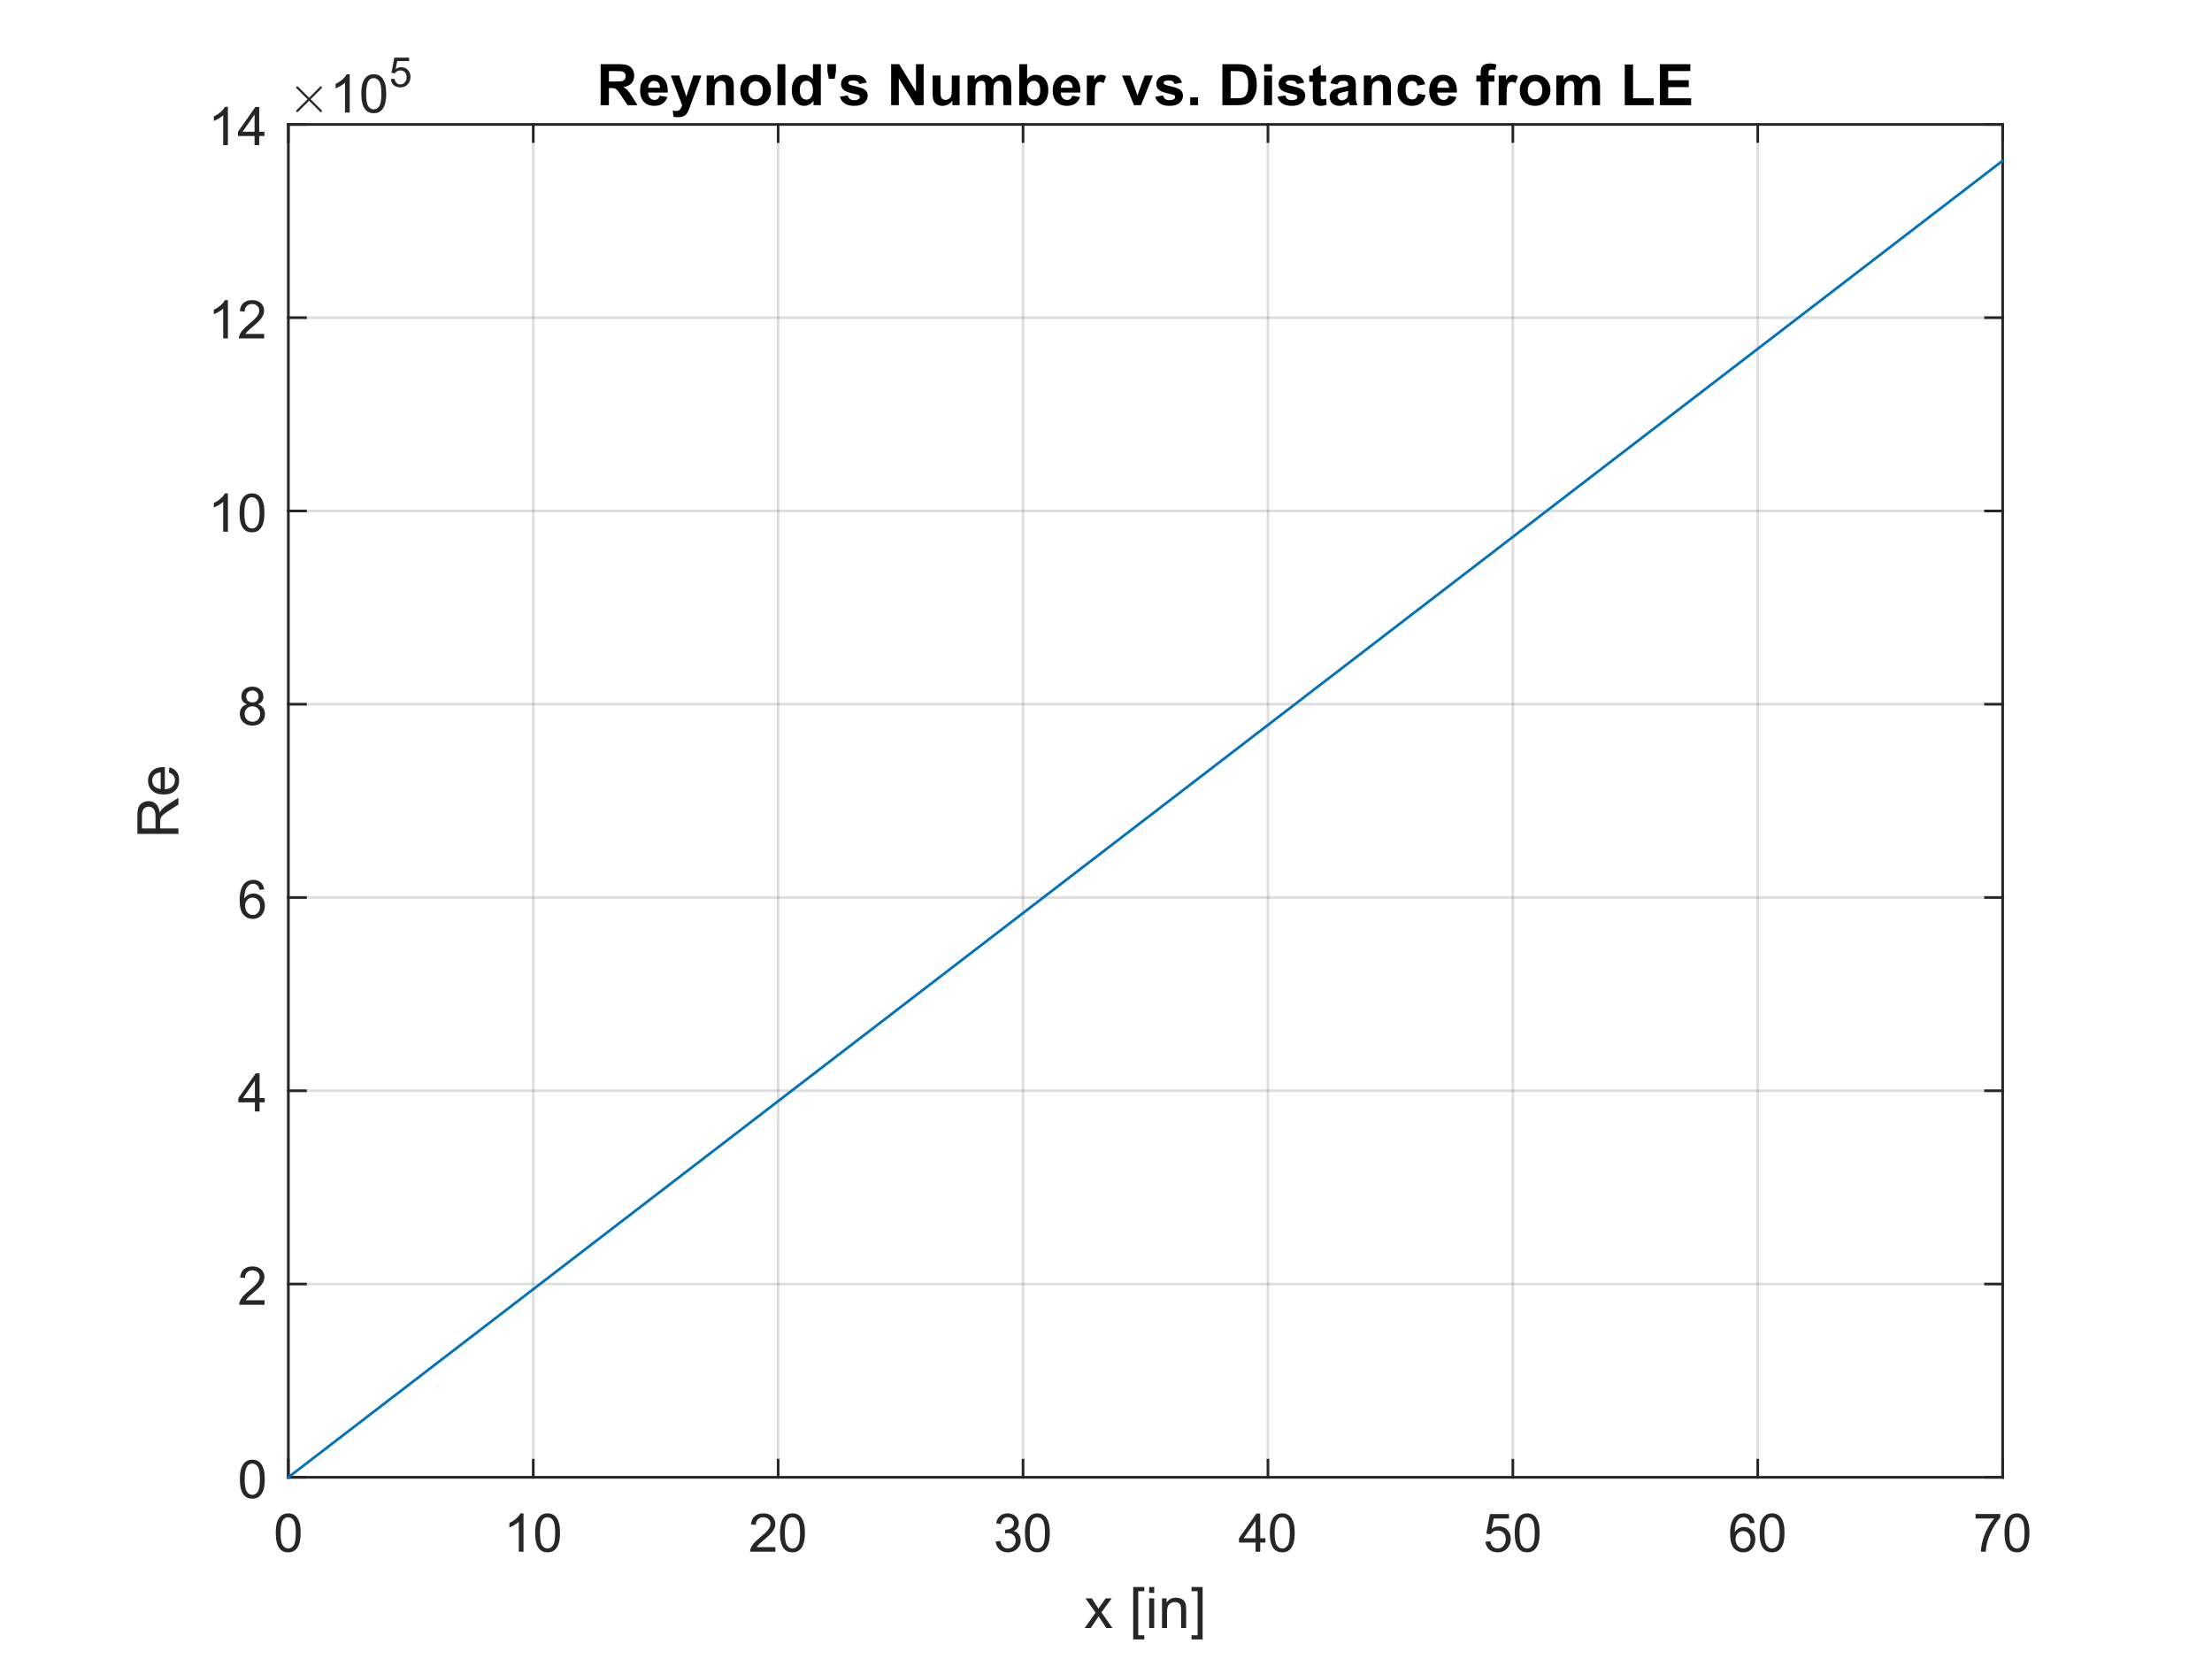 <?xml version="1.0"?>
<!DOCTYPE svg PUBLIC '-//W3C//DTD SVG 1.0//EN'
          'http://www.w3.org/TR/2001/REC-SVG-20010904/DTD/svg10.dtd'>
<svg xmlns:xlink="http://www.w3.org/1999/xlink" style="fill-opacity:1; color-rendering:auto; color-interpolation:auto; text-rendering:auto; stroke:black; stroke-linecap:square; stroke-miterlimit:10; shape-rendering:auto; stroke-opacity:1; fill:black; stroke-dasharray:none; font-weight:normal; stroke-width:1; font-family:'Dialog'; font-style:normal; stroke-linejoin:miter; font-size:12px; stroke-dashoffset:0; image-rendering:auto;" width="1120" height="840" xmlns="http://www.w3.org/2000/svg"
><rect width="100%" height="100%" fill="#808080" stroke="none"/><!--Generated by the Batik Graphics2D SVG Generator--><defs id="genericDefs"
  /><g
  ><defs id="defs1"
    ><clipPath clipPathUnits="userSpaceOnUse" id="clipPath1"
      ><path d="M0 0 L1120 0 L1120 840 L0 840 L0 0 Z"
      /></clipPath
    ></defs
    ><g style="fill:white; stroke:white;"
    ><rect x="0" y="0" width="1120" style="clip-path:url(#clipPath1); stroke:none;" height="840"
    /></g
    ><g style="fill:white; text-rendering:optimizeSpeed; color-rendering:optimizeSpeed; image-rendering:optimizeSpeed; shape-rendering:crispEdges; stroke:white; color-interpolation:sRGB;"
    ><rect x="0" width="1120" height="840" y="0" style="stroke:none;"
      /><path style="stroke:none;" d="M146 748 L1014 748 L1014 63 L146 63 Z"
    /></g
    ><g style="stroke-linecap:butt; fill-opacity:0.149; fill:rgb(38,38,38); text-rendering:geometricPrecision; image-rendering:optimizeQuality; color-rendering:optimizeQuality; stroke-linejoin:round; stroke:rgb(38,38,38); color-interpolation:linearRGB; stroke-width:1.333; stroke-opacity:0.149;"
    ><line y2="63" style="fill:none;" x1="146" x2="146" y1="748"
      /><line y2="63" style="fill:none;" x1="270" x2="270" y1="748"
      /><line y2="63" style="fill:none;" x1="394" x2="394" y1="748"
      /><line y2="63" style="fill:none;" x1="518" x2="518" y1="748"
      /><line y2="63" style="fill:none;" x1="642" x2="642" y1="748"
      /><line y2="63" style="fill:none;" x1="766" x2="766" y1="748"
      /><line y2="63" style="fill:none;" x1="890" x2="890" y1="748"
      /><line y2="63" style="fill:none;" x1="1014" x2="1014" y1="748"
      /><line y2="748" style="fill:none;" x1="1014" x2="146" y1="748"
      /><line y2="650.143" style="fill:none;" x1="1014" x2="146" y1="650.143"
      /><line y2="552.286" style="fill:none;" x1="1014" x2="146" y1="552.286"
      /><line y2="454.429" style="fill:none;" x1="1014" x2="146" y1="454.429"
      /><line y2="356.571" style="fill:none;" x1="1014" x2="146" y1="356.571"
      /><line y2="258.714" style="fill:none;" x1="1014" x2="146" y1="258.714"
      /><line y2="160.857" style="fill:none;" x1="1014" x2="146" y1="160.857"
      /><line y2="63" style="fill:none;" x1="1014" x2="146" y1="63"
      /><line x1="146" x2="1014" y1="748" style="stroke-linecap:square; fill-opacity:1; fill:none; stroke-opacity:1;" y2="748"
      /><line x1="146" x2="1014" y1="63" style="stroke-linecap:square; fill-opacity:1; fill:none; stroke-opacity:1;" y2="63"
      /><line x1="146" x2="146" y1="748" style="stroke-linecap:square; fill-opacity:1; fill:none; stroke-opacity:1;" y2="739.32"
      /><line x1="270" x2="270" y1="748" style="stroke-linecap:square; fill-opacity:1; fill:none; stroke-opacity:1;" y2="739.32"
      /><line x1="394" x2="394" y1="748" style="stroke-linecap:square; fill-opacity:1; fill:none; stroke-opacity:1;" y2="739.32"
      /><line x1="518" x2="518" y1="748" style="stroke-linecap:square; fill-opacity:1; fill:none; stroke-opacity:1;" y2="739.32"
      /><line x1="642" x2="642" y1="748" style="stroke-linecap:square; fill-opacity:1; fill:none; stroke-opacity:1;" y2="739.32"
      /><line x1="766" x2="766" y1="748" style="stroke-linecap:square; fill-opacity:1; fill:none; stroke-opacity:1;" y2="739.32"
      /><line x1="890" x2="890" y1="748" style="stroke-linecap:square; fill-opacity:1; fill:none; stroke-opacity:1;" y2="739.32"
      /><line x1="1014" x2="1014" y1="748" style="stroke-linecap:square; fill-opacity:1; fill:none; stroke-opacity:1;" y2="739.32"
      /><line x1="146" x2="146" y1="63" style="stroke-linecap:square; fill-opacity:1; fill:none; stroke-opacity:1;" y2="71.68"
      /><line x1="270" x2="270" y1="63" style="stroke-linecap:square; fill-opacity:1; fill:none; stroke-opacity:1;" y2="71.68"
      /><line x1="394" x2="394" y1="63" style="stroke-linecap:square; fill-opacity:1; fill:none; stroke-opacity:1;" y2="71.68"
      /><line x1="518" x2="518" y1="63" style="stroke-linecap:square; fill-opacity:1; fill:none; stroke-opacity:1;" y2="71.68"
      /><line x1="642" x2="642" y1="63" style="stroke-linecap:square; fill-opacity:1; fill:none; stroke-opacity:1;" y2="71.68"
      /><line x1="766" x2="766" y1="63" style="stroke-linecap:square; fill-opacity:1; fill:none; stroke-opacity:1;" y2="71.68"
      /><line x1="890" x2="890" y1="63" style="stroke-linecap:square; fill-opacity:1; fill:none; stroke-opacity:1;" y2="71.68"
      /><line x1="1014" x2="1014" y1="63" style="stroke-linecap:square; fill-opacity:1; fill:none; stroke-opacity:1;" y2="71.68"
    /></g
    ><g transform="translate(146,758.667)" style="font-size:26.667px; fill:rgb(38,38,38); text-rendering:geometricPrecision; color-rendering:optimizeQuality; image-rendering:optimizeQuality; stroke:rgb(38,38,38); color-interpolation:linearRGB;"
    ><path style="stroke:none;" d="M-6.375 17.469 Q-6.375 14.047 -5.672 11.953 Q-4.969 9.859 -3.578 8.727 Q-2.188 7.594 -0.078 7.594 Q1.484 7.594 2.656 8.219 Q3.828 8.844 4.594 10.023 Q5.359 11.203 5.789 12.898 Q6.219 14.594 6.219 17.469 Q6.219 20.875 5.523 22.961 Q4.828 25.047 3.438 26.188 Q2.047 27.328 -0.078 27.328 Q-2.875 27.328 -4.469 25.328 Q-6.375 22.906 -6.375 17.469 ZM-3.938 17.469 Q-3.938 22.234 -2.828 23.805 Q-1.719 25.375 -0.078 25.375 Q1.562 25.375 2.672 23.797 Q3.781 22.219 3.781 17.469 Q3.781 12.703 2.672 11.133 Q1.562 9.562 -0.109 9.562 Q-1.734 9.562 -2.719 10.938 Q-3.938 12.703 -3.938 17.469 Z"
    /></g
    ><g transform="translate(270,758.667)" style="font-size:26.667px; fill:rgb(38,38,38); text-rendering:geometricPrecision; color-rendering:optimizeQuality; image-rendering:optimizeQuality; stroke:rgb(38,38,38); color-interpolation:linearRGB;"
    ><path style="stroke:none;" d="M-4.938 27 L-7.312 27 L-7.312 11.875 Q-8.172 12.703 -9.562 13.516 Q-10.953 14.328 -12.062 14.734 L-12.062 12.438 Q-10.062 11.516 -8.578 10.18 Q-7.094 8.844 -6.469 7.594 L-4.938 7.594 L-4.938 27 ZM0.95 17.469 Q0.95 14.047 1.653 11.953 Q2.356 9.859 3.747 8.727 Q5.137 7.594 7.247 7.594 Q8.809 7.594 9.981 8.219 Q11.153 8.844 11.919 10.023 Q12.684 11.203 13.114 12.898 Q13.544 14.594 13.544 17.469 Q13.544 20.875 12.848 22.961 Q12.153 25.047 10.762 26.188 Q9.372 27.328 7.247 27.328 Q4.45 27.328 2.856 25.328 Q0.95 22.906 0.95 17.469 ZM3.387 17.469 Q3.387 22.234 4.497 23.805 Q5.606 25.375 7.247 25.375 Q8.887 25.375 9.997 23.797 Q11.106 22.219 11.106 17.469 Q11.106 12.703 9.997 11.133 Q8.887 9.562 7.216 9.562 Q5.591 9.562 4.606 10.938 Q3.387 12.703 3.387 17.469 Z"
    /></g
    ><g transform="translate(394,758.667)" style="font-size:26.667px; fill:rgb(38,38,38); text-rendering:geometricPrecision; color-rendering:optimizeQuality; image-rendering:optimizeQuality; stroke:rgb(38,38,38); color-interpolation:linearRGB;"
    ><path style="stroke:none;" d="M-1.406 24.719 L-1.406 27 L-14.188 27 Q-14.203 26.141 -13.906 25.359 Q-13.422 24.047 -12.344 22.781 Q-11.266 21.516 -9.234 19.859 Q-6.094 17.266 -4.984 15.758 Q-3.875 14.25 -3.875 12.906 Q-3.875 11.5 -4.883 10.531 Q-5.891 9.562 -7.516 9.562 Q-9.219 9.562 -10.25 10.586 Q-11.281 11.609 -11.297 13.438 L-13.734 13.188 Q-13.484 10.453 -11.852 9.023 Q-10.219 7.594 -7.453 7.594 Q-4.672 7.594 -3.055 9.133 Q-1.438 10.672 -1.438 12.953 Q-1.438 14.125 -1.914 15.242 Q-2.391 16.359 -3.484 17.602 Q-4.578 18.844 -7.141 21 Q-9.281 22.797 -9.883 23.438 Q-10.484 24.078 -10.891 24.719 L-1.406 24.719 ZM0.95 17.469 Q0.95 14.047 1.653 11.953 Q2.356 9.859 3.747 8.727 Q5.137 7.594 7.247 7.594 Q8.809 7.594 9.981 8.219 Q11.153 8.844 11.919 10.023 Q12.684 11.203 13.114 12.898 Q13.544 14.594 13.544 17.469 Q13.544 20.875 12.848 22.961 Q12.153 25.047 10.762 26.188 Q9.372 27.328 7.247 27.328 Q4.45 27.328 2.856 25.328 Q0.95 22.906 0.95 17.469 ZM3.387 17.469 Q3.387 22.234 4.497 23.805 Q5.606 25.375 7.247 25.375 Q8.887 25.375 9.997 23.797 Q11.106 22.219 11.106 17.469 Q11.106 12.703 9.997 11.133 Q8.887 9.562 7.216 9.562 Q5.591 9.562 4.606 10.938 Q3.387 12.703 3.387 17.469 Z"
    /></g
    ><g transform="translate(518,758.667)" style="font-size:26.667px; fill:rgb(38,38,38); text-rendering:geometricPrecision; color-rendering:optimizeQuality; image-rendering:optimizeQuality; stroke:rgb(38,38,38); color-interpolation:linearRGB;"
    ><path style="stroke:none;" d="M-13.859 21.891 L-11.5 21.578 Q-11.078 23.594 -10.102 24.484 Q-9.125 25.375 -7.703 25.375 Q-6.031 25.375 -4.883 24.219 Q-3.734 23.062 -3.734 21.344 Q-3.734 19.703 -4.797 18.648 Q-5.859 17.594 -7.516 17.594 Q-8.188 17.594 -9.188 17.844 L-8.922 15.766 Q-8.688 15.797 -8.547 15.797 Q-7.031 15.797 -5.812 15.008 Q-4.594 14.219 -4.594 12.562 Q-4.594 11.266 -5.477 10.406 Q-6.359 9.547 -7.766 9.547 Q-9.141 9.547 -10.062 10.414 Q-10.984 11.281 -11.25 13.031 L-13.625 12.609 Q-13.188 10.219 -11.648 8.906 Q-10.109 7.594 -7.812 7.594 Q-6.234 7.594 -4.898 8.273 Q-3.562 8.953 -2.859 10.125 Q-2.156 11.297 -2.156 12.609 Q-2.156 13.875 -2.828 14.898 Q-3.5 15.922 -4.828 16.531 Q-3.109 16.922 -2.156 18.172 Q-1.203 19.422 -1.203 21.297 Q-1.203 23.828 -3.055 25.586 Q-4.906 27.344 -7.719 27.344 Q-10.266 27.344 -11.945 25.828 Q-13.625 24.312 -13.859 21.891 ZM0.95 17.469 Q0.95 14.047 1.653 11.953 Q2.356 9.859 3.747 8.727 Q5.137 7.594 7.247 7.594 Q8.809 7.594 9.981 8.219 Q11.153 8.844 11.919 10.023 Q12.684 11.203 13.114 12.898 Q13.544 14.594 13.544 17.469 Q13.544 20.875 12.848 22.961 Q12.153 25.047 10.762 26.188 Q9.372 27.328 7.247 27.328 Q4.45 27.328 2.856 25.328 Q0.95 22.906 0.95 17.469 ZM3.387 17.469 Q3.387 22.234 4.497 23.805 Q5.606 25.375 7.247 25.375 Q8.887 25.375 9.997 23.797 Q11.106 22.219 11.106 17.469 Q11.106 12.703 9.997 11.133 Q8.887 9.562 7.216 9.562 Q5.591 9.562 4.606 10.938 Q3.387 12.703 3.387 17.469 Z"
    /></g
    ><g transform="translate(642,758.667)" style="font-size:26.667px; fill:rgb(38,38,38); text-rendering:geometricPrecision; color-rendering:optimizeQuality; image-rendering:optimizeQuality; stroke:rgb(38,38,38); color-interpolation:linearRGB;"
    ><path style="stroke:none;" d="M-6.266 27 L-6.266 22.375 L-14.656 22.375 L-14.656 20.203 L-5.844 7.672 L-3.906 7.672 L-3.906 20.203 L-1.281 20.203 L-1.281 22.375 L-3.906 22.375 L-3.906 27 L-6.266 27 ZM-6.266 20.203 L-6.266 11.484 L-12.328 20.203 L-6.266 20.203 ZM0.95 17.469 Q0.95 14.047 1.653 11.953 Q2.356 9.859 3.747 8.727 Q5.137 7.594 7.247 7.594 Q8.809 7.594 9.981 8.219 Q11.153 8.844 11.919 10.023 Q12.684 11.203 13.114 12.898 Q13.544 14.594 13.544 17.469 Q13.544 20.875 12.848 22.961 Q12.153 25.047 10.762 26.188 Q9.372 27.328 7.247 27.328 Q4.45 27.328 2.856 25.328 Q0.95 22.906 0.95 17.469 ZM3.387 17.469 Q3.387 22.234 4.497 23.805 Q5.606 25.375 7.247 25.375 Q8.887 25.375 9.997 23.797 Q11.106 22.219 11.106 17.469 Q11.106 12.703 9.997 11.133 Q8.887 9.562 7.216 9.562 Q5.591 9.562 4.606 10.938 Q3.387 12.703 3.387 17.469 Z"
    /></g
    ><g transform="translate(766,758.667)" style="font-size:26.667px; fill:rgb(38,38,38); text-rendering:geometricPrecision; color-rendering:optimizeQuality; image-rendering:optimizeQuality; stroke:rgb(38,38,38); color-interpolation:linearRGB;"
    ><path style="stroke:none;" d="M-13.875 21.938 L-11.391 21.719 Q-11.109 23.547 -10.102 24.461 Q-9.094 25.375 -7.672 25.375 Q-5.953 25.375 -4.766 24.086 Q-3.578 22.797 -3.578 20.656 Q-3.578 18.625 -4.719 17.453 Q-5.859 16.281 -7.703 16.281 Q-8.859 16.281 -9.781 16.805 Q-10.703 17.328 -11.234 18.156 L-13.453 17.859 L-11.578 7.938 L-1.969 7.938 L-1.969 10.203 L-9.688 10.203 L-10.734 15.391 Q-8.984 14.188 -7.078 14.188 Q-4.547 14.188 -2.805 15.938 Q-1.062 17.688 -1.062 20.453 Q-1.062 23.078 -2.594 24.984 Q-4.453 27.328 -7.672 27.328 Q-10.312 27.328 -11.977 25.852 Q-13.641 24.375 -13.875 21.938 ZM0.95 17.469 Q0.95 14.047 1.653 11.953 Q2.356 9.859 3.747 8.727 Q5.137 7.594 7.247 7.594 Q8.809 7.594 9.981 8.219 Q11.153 8.844 11.919 10.023 Q12.684 11.203 13.114 12.898 Q13.544 14.594 13.544 17.469 Q13.544 20.875 12.848 22.961 Q12.153 25.047 10.762 26.188 Q9.372 27.328 7.247 27.328 Q4.45 27.328 2.856 25.328 Q0.95 22.906 0.95 17.469 ZM3.387 17.469 Q3.387 22.234 4.497 23.805 Q5.606 25.375 7.247 25.375 Q8.887 25.375 9.997 23.797 Q11.106 22.219 11.106 17.469 Q11.106 12.703 9.997 11.133 Q8.887 9.562 7.216 9.562 Q5.591 9.562 4.606 10.938 Q3.387 12.703 3.387 17.469 Z"
    /></g
    ><g transform="translate(890,758.667)" style="font-size:26.667px; fill:rgb(38,38,38); text-rendering:geometricPrecision; color-rendering:optimizeQuality; image-rendering:optimizeQuality; stroke:rgb(38,38,38); color-interpolation:linearRGB;"
    ><path style="stroke:none;" d="M-1.562 12.406 L-3.922 12.594 Q-4.234 11.188 -4.828 10.562 Q-5.781 9.547 -7.188 9.547 Q-8.328 9.547 -9.188 10.172 Q-10.312 11 -10.953 12.562 Q-11.594 14.125 -11.625 17.031 Q-10.766 15.734 -9.531 15.102 Q-8.297 14.469 -6.938 14.469 Q-4.562 14.469 -2.891 16.211 Q-1.219 17.953 -1.219 20.719 Q-1.219 22.547 -2.008 24.109 Q-2.797 25.672 -4.164 26.5 Q-5.531 27.328 -7.281 27.328 Q-10.234 27.328 -12.109 25.148 Q-13.984 22.969 -13.984 17.953 Q-13.984 12.359 -11.922 9.812 Q-10.109 7.594 -7.047 7.594 Q-4.766 7.594 -3.312 8.875 Q-1.859 10.156 -1.562 12.406 ZM-11.25 20.734 Q-11.25 21.969 -10.734 23.086 Q-10.219 24.203 -9.281 24.789 Q-8.344 25.375 -7.312 25.375 Q-5.812 25.375 -4.734 24.164 Q-3.656 22.953 -3.656 20.875 Q-3.656 18.859 -4.719 17.711 Q-5.781 16.562 -7.406 16.562 Q-9.016 16.562 -10.133 17.711 Q-11.25 18.859 -11.25 20.734 ZM0.95 17.469 Q0.95 14.047 1.653 11.953 Q2.356 9.859 3.747 8.727 Q5.137 7.594 7.247 7.594 Q8.809 7.594 9.981 8.219 Q11.153 8.844 11.919 10.023 Q12.684 11.203 13.114 12.898 Q13.544 14.594 13.544 17.469 Q13.544 20.875 12.848 22.961 Q12.153 25.047 10.762 26.188 Q9.372 27.328 7.247 27.328 Q4.45 27.328 2.856 25.328 Q0.95 22.906 0.95 17.469 ZM3.387 17.469 Q3.387 22.234 4.497 23.805 Q5.606 25.375 7.247 25.375 Q8.887 25.375 9.997 23.797 Q11.106 22.219 11.106 17.469 Q11.106 12.703 9.997 11.133 Q8.887 9.562 7.216 9.562 Q5.591 9.562 4.606 10.938 Q3.387 12.703 3.387 17.469 Z"
    /></g
    ><g transform="translate(1014,758.667)" style="font-size:26.667px; fill:rgb(38,38,38); text-rendering:geometricPrecision; color-rendering:optimizeQuality; image-rendering:optimizeQuality; stroke:rgb(38,38,38); color-interpolation:linearRGB;"
    ><path style="stroke:none;" d="M-13.719 10.203 L-13.719 7.922 L-1.203 7.922 L-1.203 9.766 Q-3.062 11.734 -4.875 14.992 Q-6.688 18.25 -7.672 21.688 Q-8.375 24.109 -8.578 27 L-11.016 27 Q-10.984 24.719 -10.125 21.492 Q-9.266 18.266 -7.664 15.266 Q-6.062 12.266 -4.25 10.203 L-13.719 10.203 ZM0.95 17.469 Q0.95 14.047 1.653 11.953 Q2.356 9.859 3.747 8.727 Q5.137 7.594 7.247 7.594 Q8.809 7.594 9.981 8.219 Q11.153 8.844 11.919 10.023 Q12.684 11.203 13.114 12.898 Q13.544 14.594 13.544 17.469 Q13.544 20.875 12.848 22.961 Q12.153 25.047 10.762 26.188 Q9.372 27.328 7.247 27.328 Q4.45 27.328 2.856 25.328 Q0.95 22.906 0.95 17.469 ZM3.387 17.469 Q3.387 22.234 4.497 23.805 Q5.606 25.375 7.247 25.375 Q8.887 25.375 9.997 23.797 Q11.106 22.219 11.106 17.469 Q11.106 12.703 9.997 11.133 Q8.887 9.562 7.216 9.562 Q5.591 9.562 4.606 10.938 Q3.387 12.703 3.387 17.469 Z"
    /></g
    ><g transform="translate(580,794.333)" style="font-size:29.333px; fill:rgb(38,38,38); text-rendering:geometricPrecision; color-rendering:optimizeQuality; image-rendering:optimizeQuality; stroke:rgb(38,38,38); color-interpolation:linearRGB;"
    ><path style="stroke:none;" d="M-30.781 30 L-25.297 22.188 L-30.375 14.969 L-27.188 14.969 L-24.875 18.484 Q-24.234 19.5 -23.828 20.172 Q-23.219 19.234 -22.688 18.516 L-20.156 14.969 L-17.109 14.969 L-22.312 22.047 L-16.719 30 L-19.844 30 L-22.922 25.328 L-23.75 24.062 L-27.703 30 L-30.781 30 ZM-6.231 35.766 L-6.231 9.234 L-0.606 9.234 L-0.606 11.344 L-3.684 11.344 L-3.684 33.656 L-0.606 33.656 L-0.606 35.766 L-6.231 35.766 ZM1.866 12.172 L1.866 9.234 L4.413 9.234 L4.413 12.172 L1.866 12.172 ZM1.866 30 L1.866 14.969 L4.413 14.969 L4.413 30 L1.866 30 ZM8.363 30 L8.363 14.969 L10.66 14.969 L10.66 17.094 Q12.316 14.625 15.441 14.625 Q16.8 14.625 17.941 15.109 Q19.081 15.594 19.652 16.391 Q20.222 17.188 20.441 18.281 Q20.581 18.984 20.581 20.75 L20.581 30 L18.035 30 L18.035 20.859 Q18.035 19.297 17.738 18.523 Q17.441 17.75 16.683 17.289 Q15.925 16.828 14.91 16.828 Q13.285 16.828 12.097 17.859 Q10.91 18.891 10.91 21.781 L10.91 30 L8.363 30 ZM28.93 35.766 L23.305 35.766 L23.305 33.656 L26.384 33.656 L26.384 11.344 L23.305 11.344 L23.305 9.234 L28.93 9.234 L28.93 35.766 Z"
    /></g
    ><g style="fill:rgb(38,38,38); text-rendering:geometricPrecision; image-rendering:optimizeQuality; color-rendering:optimizeQuality; stroke-linejoin:round; stroke:rgb(38,38,38); color-interpolation:linearRGB; stroke-width:1.333;"
    ><line y2="63" style="fill:none;" x1="146" x2="146" y1="748"
      /><line y2="63" style="fill:none;" x1="1014" x2="1014" y1="748"
      /><line y2="748" style="fill:none;" x1="146" x2="154.68" y1="748"
      /><line y2="650.143" style="fill:none;" x1="146" x2="154.68" y1="650.143"
      /><line y2="552.286" style="fill:none;" x1="146" x2="154.68" y1="552.286"
      /><line y2="454.429" style="fill:none;" x1="146" x2="154.68" y1="454.429"
      /><line y2="356.571" style="fill:none;" x1="146" x2="154.68" y1="356.571"
      /><line y2="258.714" style="fill:none;" x1="146" x2="154.68" y1="258.714"
      /><line y2="160.857" style="fill:none;" x1="146" x2="154.68" y1="160.857"
      /><line y2="63" style="fill:none;" x1="146" x2="154.68" y1="63"
      /><line y2="748" style="fill:none;" x1="1014" x2="1005.32" y1="748"
      /><line y2="650.143" style="fill:none;" x1="1014" x2="1005.32" y1="650.143"
      /><line y2="552.286" style="fill:none;" x1="1014" x2="1005.32" y1="552.286"
      /><line y2="454.429" style="fill:none;" x1="1014" x2="1005.32" y1="454.429"
      /><line y2="356.571" style="fill:none;" x1="1014" x2="1005.32" y1="356.571"
      /><line y2="258.714" style="fill:none;" x1="1014" x2="1005.32" y1="258.714"
      /><line y2="160.857" style="fill:none;" x1="1014" x2="1005.32" y1="160.857"
      /><line y2="63" style="fill:none;" x1="1014" x2="1005.32" y1="63"
    /></g
    ><g transform="translate(135.333,748)" style="font-size:26.667px; fill:rgb(38,38,38); text-rendering:geometricPrecision; color-rendering:optimizeQuality; image-rendering:optimizeQuality; stroke:rgb(38,38,38); color-interpolation:linearRGB;"
    ><path style="stroke:none;" d="M-13.875 0.969 Q-13.875 -2.453 -13.172 -4.547 Q-12.469 -6.641 -11.078 -7.773 Q-9.688 -8.906 -7.578 -8.906 Q-6.016 -8.906 -4.844 -8.281 Q-3.672 -7.656 -2.906 -6.477 Q-2.141 -5.297 -1.711 -3.602 Q-1.281 -1.906 -1.281 0.969 Q-1.281 4.375 -1.977 6.461 Q-2.672 8.547 -4.062 9.688 Q-5.453 10.828 -7.578 10.828 Q-10.375 10.828 -11.969 8.828 Q-13.875 6.406 -13.875 0.969 ZM-11.438 0.969 Q-11.438 5.734 -10.328 7.305 Q-9.219 8.875 -7.578 8.875 Q-5.938 8.875 -4.828 7.297 Q-3.719 5.719 -3.719 0.969 Q-3.719 -3.797 -4.828 -5.367 Q-5.938 -6.938 -7.609 -6.938 Q-9.234 -6.938 -10.219 -5.562 Q-11.438 -3.797 -11.438 0.969 Z"
    /></g
    ><g transform="translate(135.333,650.143)" style="font-size:26.667px; fill:rgb(38,38,38); text-rendering:geometricPrecision; color-rendering:optimizeQuality; image-rendering:optimizeQuality; stroke:rgb(38,38,38); color-interpolation:linearRGB;"
    ><path style="stroke:none;" d="M-1.406 8.219 L-1.406 10.5 L-14.188 10.5 Q-14.203 9.641 -13.906 8.859 Q-13.422 7.547 -12.344 6.281 Q-11.266 5.016 -9.234 3.359 Q-6.094 0.766 -4.984 -0.742 Q-3.875 -2.25 -3.875 -3.594 Q-3.875 -5 -4.883 -5.969 Q-5.891 -6.938 -7.516 -6.938 Q-9.219 -6.938 -10.25 -5.914 Q-11.281 -4.891 -11.297 -3.062 L-13.734 -3.312 Q-13.484 -6.047 -11.852 -7.477 Q-10.219 -8.906 -7.453 -8.906 Q-4.672 -8.906 -3.055 -7.367 Q-1.438 -5.828 -1.438 -3.547 Q-1.438 -2.375 -1.914 -1.258 Q-2.391 -0.141 -3.484 1.102 Q-4.578 2.344 -7.141 4.5 Q-9.281 6.297 -9.883 6.938 Q-10.484 7.578 -10.891 8.219 L-1.406 8.219 Z"
    /></g
    ><g transform="translate(135.333,552.286)" style="font-size:26.667px; fill:rgb(38,38,38); text-rendering:geometricPrecision; color-rendering:optimizeQuality; image-rendering:optimizeQuality; stroke:rgb(38,38,38); color-interpolation:linearRGB;"
    ><path style="stroke:none;" d="M-6.266 10.5 L-6.266 5.875 L-14.656 5.875 L-14.656 3.703 L-5.844 -8.828 L-3.906 -8.828 L-3.906 3.703 L-1.281 3.703 L-1.281 5.875 L-3.906 5.875 L-3.906 10.5 L-6.266 10.5 ZM-6.266 3.703 L-6.266 -5.016 L-12.328 3.703 L-6.266 3.703 Z"
    /></g
    ><g transform="translate(135.333,454.429)" style="font-size:26.667px; fill:rgb(38,38,38); text-rendering:geometricPrecision; color-rendering:optimizeQuality; image-rendering:optimizeQuality; stroke:rgb(38,38,38); color-interpolation:linearRGB;"
    ><path style="stroke:none;" d="M-1.562 -4.094 L-3.922 -3.906 Q-4.234 -5.312 -4.828 -5.938 Q-5.781 -6.953 -7.188 -6.953 Q-8.328 -6.953 -9.188 -6.328 Q-10.312 -5.5 -10.953 -3.938 Q-11.594 -2.375 -11.625 0.531 Q-10.766 -0.766 -9.531 -1.398 Q-8.297 -2.031 -6.938 -2.031 Q-4.562 -2.031 -2.891 -0.289 Q-1.219 1.453 -1.219 4.219 Q-1.219 6.047 -2.008 7.609 Q-2.797 9.172 -4.164 10 Q-5.531 10.828 -7.281 10.828 Q-10.234 10.828 -12.109 8.648 Q-13.984 6.469 -13.984 1.453 Q-13.984 -4.141 -11.922 -6.688 Q-10.109 -8.906 -7.047 -8.906 Q-4.766 -8.906 -3.312 -7.625 Q-1.859 -6.344 -1.562 -4.094 ZM-11.25 4.234 Q-11.25 5.469 -10.734 6.586 Q-10.219 7.703 -9.281 8.289 Q-8.344 8.875 -7.312 8.875 Q-5.812 8.875 -4.734 7.664 Q-3.656 6.453 -3.656 4.375 Q-3.656 2.359 -4.719 1.211 Q-5.781 0.062 -7.406 0.062 Q-9.016 0.062 -10.133 1.211 Q-11.25 2.359 -11.25 4.234 Z"
    /></g
    ><g transform="translate(135.333,356.571)" style="font-size:26.667px; fill:rgb(38,38,38); text-rendering:geometricPrecision; color-rendering:optimizeQuality; image-rendering:optimizeQuality; stroke:rgb(38,38,38); color-interpolation:linearRGB;"
    ><path style="stroke:none;" d="M-10.234 0.016 Q-11.703 -0.516 -12.414 -1.523 Q-13.125 -2.531 -13.125 -3.922 Q-13.125 -6.031 -11.609 -7.469 Q-10.094 -8.906 -7.578 -8.906 Q-5.047 -8.906 -3.508 -7.438 Q-1.969 -5.969 -1.969 -3.859 Q-1.969 -2.516 -2.672 -1.516 Q-3.375 -0.516 -4.812 0.016 Q-3.031 0.594 -2.102 1.891 Q-1.172 3.188 -1.172 4.969 Q-1.172 7.453 -2.922 9.141 Q-4.672 10.828 -7.531 10.828 Q-10.406 10.828 -12.156 9.133 Q-13.906 7.438 -13.906 4.906 Q-13.906 3.031 -12.953 1.758 Q-12 0.484 -10.234 0.016 ZM-10.703 -4 Q-10.703 -2.625 -9.82 -1.758 Q-8.938 -0.891 -7.531 -0.891 Q-6.156 -0.891 -5.281 -1.758 Q-4.406 -2.625 -4.406 -3.875 Q-4.406 -5.172 -5.305 -6.062 Q-6.203 -6.953 -7.547 -6.953 Q-8.906 -6.953 -9.805 -6.086 Q-10.703 -5.219 -10.703 -4 ZM-11.469 4.922 Q-11.469 5.938 -10.984 6.891 Q-10.5 7.844 -9.555 8.359 Q-8.609 8.875 -7.516 8.875 Q-5.812 8.875 -4.703 7.781 Q-3.594 6.688 -3.594 5 Q-3.594 3.281 -4.734 2.164 Q-5.875 1.047 -7.594 1.047 Q-9.266 1.047 -10.367 2.156 Q-11.469 3.266 -11.469 4.922 Z"
    /></g
    ><g transform="translate(135.333,258.714)" style="font-size:26.667px; fill:rgb(38,38,38); text-rendering:geometricPrecision; color-rendering:optimizeQuality; image-rendering:optimizeQuality; stroke:rgb(38,38,38); color-interpolation:linearRGB;"
    ><path style="stroke:none;" d="M-19.938 10.5 L-22.312 10.5 L-22.312 -4.625 Q-23.172 -3.797 -24.562 -2.984 Q-25.953 -2.172 -27.062 -1.766 L-27.062 -4.062 Q-25.062 -4.984 -23.578 -6.32 Q-22.094 -7.656 -21.469 -8.906 L-19.938 -8.906 L-19.938 10.5 ZM-14.05 0.969 Q-14.05 -2.453 -13.347 -4.547 Q-12.644 -6.641 -11.253 -7.773 Q-9.863 -8.906 -7.753 -8.906 Q-6.191 -8.906 -5.019 -8.281 Q-3.847 -7.656 -3.081 -6.477 Q-2.316 -5.297 -1.886 -3.602 Q-1.456 -1.906 -1.456 0.969 Q-1.456 4.375 -2.152 6.461 Q-2.847 8.547 -4.238 9.688 Q-5.628 10.828 -7.753 10.828 Q-10.55 10.828 -12.144 8.828 Q-14.05 6.406 -14.05 0.969 ZM-11.613 0.969 Q-11.613 5.734 -10.503 7.305 Q-9.394 8.875 -7.753 8.875 Q-6.113 8.875 -5.003 7.297 Q-3.894 5.719 -3.894 0.969 Q-3.894 -3.797 -5.003 -5.367 Q-6.113 -6.938 -7.784 -6.938 Q-9.409 -6.938 -10.394 -5.562 Q-11.613 -3.797 -11.613 0.969 Z"
    /></g
    ><g transform="translate(135.333,160.857)" style="font-size:26.667px; fill:rgb(38,38,38); text-rendering:geometricPrecision; color-rendering:optimizeQuality; image-rendering:optimizeQuality; stroke:rgb(38,38,38); color-interpolation:linearRGB;"
    ><path style="stroke:none;" d="M-19.938 10.5 L-22.312 10.5 L-22.312 -4.625 Q-23.172 -3.797 -24.562 -2.984 Q-25.953 -2.172 -27.062 -1.766 L-27.062 -4.062 Q-25.062 -4.984 -23.578 -6.32 Q-22.094 -7.656 -21.469 -8.906 L-19.938 -8.906 L-19.938 10.5 ZM-1.581 8.219 L-1.581 10.5 L-14.363 10.5 Q-14.378 9.641 -14.081 8.859 Q-13.597 7.547 -12.519 6.281 Q-11.441 5.016 -9.409 3.359 Q-6.269 0.766 -5.159 -0.742 Q-4.05 -2.25 -4.05 -3.594 Q-4.05 -5 -5.058 -5.969 Q-6.066 -6.938 -7.691 -6.938 Q-9.394 -6.938 -10.425 -5.914 Q-11.456 -4.891 -11.472 -3.062 L-13.909 -3.312 Q-13.659 -6.047 -12.027 -7.477 Q-10.394 -8.906 -7.628 -8.906 Q-4.847 -8.906 -3.23 -7.367 Q-1.613 -5.828 -1.613 -3.547 Q-1.613 -2.375 -2.089 -1.258 Q-2.566 -0.141 -3.659 1.102 Q-4.753 2.344 -7.316 4.5 Q-9.456 6.297 -10.058 6.938 Q-10.659 7.578 -11.066 8.219 L-1.581 8.219 Z"
    /></g
    ><g transform="translate(135.333,63)" style="font-size:26.667px; fill:rgb(38,38,38); text-rendering:geometricPrecision; color-rendering:optimizeQuality; image-rendering:optimizeQuality; stroke:rgb(38,38,38); color-interpolation:linearRGB;"
    ><path style="stroke:none;" d="M-19.938 10.5 L-22.312 10.5 L-22.312 -4.625 Q-23.172 -3.797 -24.562 -2.984 Q-25.953 -2.172 -27.062 -1.766 L-27.062 -4.062 Q-25.062 -4.984 -23.578 -6.32 Q-22.094 -7.656 -21.469 -8.906 L-19.938 -8.906 L-19.938 10.5 ZM-6.441 10.5 L-6.441 5.875 L-14.831 5.875 L-14.831 3.703 L-6.019 -8.828 L-4.081 -8.828 L-4.081 3.703 L-1.456 3.703 L-1.456 5.875 L-4.081 5.875 L-4.081 10.5 L-6.441 10.5 ZM-6.441 3.703 L-6.441 -5.016 L-12.503 3.703 L-6.441 3.703 Z"
    /></g
    ><g transform="translate(97.333,405.5) rotate(-90)" style="font-size:29.333px; fill:rgb(38,38,38); text-rendering:geometricPrecision; color-rendering:optimizeQuality; image-rendering:optimizeQuality; stroke:rgb(38,38,38); color-interpolation:linearRGB;"
    ><path style="stroke:none;" d="M-16.719 -7 L-16.719 -27.766 L-7.516 -27.766 Q-4.734 -27.766 -3.297 -27.203 Q-1.859 -26.641 -0.992 -25.227 Q-0.125 -23.812 -0.125 -22.094 Q-0.125 -19.891 -1.555 -18.375 Q-2.984 -16.859 -5.969 -16.438 Q-4.875 -15.922 -4.312 -15.406 Q-3.109 -14.312 -2.031 -12.656 L1.578 -7 L-1.875 -7 L-4.625 -11.312 Q-5.828 -13.188 -6.609 -14.18 Q-7.391 -15.172 -8.008 -15.57 Q-8.625 -15.969 -9.25 -16.125 Q-9.719 -16.219 -10.781 -16.219 L-13.969 -16.219 L-13.969 -7 L-16.719 -7 ZM-13.969 -18.594 L-8.062 -18.594 Q-6.188 -18.594 -5.125 -18.984 Q-4.062 -19.375 -3.508 -20.234 Q-2.953 -21.094 -2.953 -22.094 Q-2.953 -23.562 -4.023 -24.516 Q-5.094 -25.469 -7.406 -25.469 L-13.969 -25.469 L-13.969 -18.594 ZM14.372 -11.844 L17.012 -11.516 Q16.387 -9.203 14.7 -7.93 Q13.012 -6.656 10.403 -6.656 Q7.09 -6.656 5.161 -8.688 Q3.231 -10.719 3.231 -14.391 Q3.231 -18.188 5.184 -20.281 Q7.137 -22.375 10.247 -22.375 Q13.278 -22.375 15.184 -20.32 Q17.09 -18.266 17.09 -14.547 Q17.09 -14.328 17.075 -13.875 L5.872 -13.875 Q6.012 -11.391 7.27 -10.07 Q8.528 -8.75 10.403 -8.75 Q11.809 -8.75 12.801 -9.492 Q13.793 -10.234 14.372 -11.844 ZM6.012 -15.969 L14.403 -15.969 Q14.231 -17.859 13.434 -18.812 Q12.215 -20.281 10.278 -20.281 Q8.528 -20.281 7.333 -19.109 Q6.137 -17.938 6.012 -15.969 Z"
    /></g
    ><g transform="translate(146,57)" style="font-size:26.667px; fill:rgb(38,38,38); text-rendering:geometricPrecision; image-rendering:optimizeQuality; color-rendering:optimizeQuality; font-family:'mwb_cmsy10'; stroke:rgb(38,38,38); color-interpolation:linearRGB;"
    ><path style="stroke:none;" d="M3.969 -0.781 Q3.969 -0.984 4.094 -1.156 L9.719 -6.75 L4.094 -12.359 Q3.969 -12.5 3.969 -12.719 Q3.969 -12.922 4.125 -13.094 Q4.281 -13.266 4.516 -13.266 Q4.688 -13.266 4.922 -13.094 L10.5 -7.5 L16.078 -13.094 Q16.297 -13.266 16.469 -13.266 Q16.688 -13.266 16.844 -13.109 Q17 -12.953 17 -12.719 Q17 -12.5 16.875 -12.359 L11.266 -6.75 L16.875 -1.156 Q17 -0.984 17 -0.781 Q17 -0.547 16.844 -0.391 Q16.688 -0.234 16.469 -0.234 Q16.266 -0.234 16.078 -0.438 L10.5 -6 L4.922 -0.438 Q4.719 -0.234 4.516 -0.234 Q4.281 -0.234 4.125 -0.406 Q3.969 -0.578 3.969 -0.781 Z"
    /></g
    ><g transform="translate(167,57)" style="font-size:26.667px; fill:rgb(38,38,38); text-rendering:geometricPrecision; color-rendering:optimizeQuality; image-rendering:optimizeQuality; stroke:rgb(38,38,38); color-interpolation:linearRGB;"
    ><path style="stroke:none;" d="M10.062 0 L7.688 0 L7.688 -15.125 Q6.828 -14.297 5.438 -13.484 Q4.047 -12.672 2.938 -12.266 L2.938 -14.562 Q4.938 -15.484 6.422 -16.82 Q7.906 -18.156 8.531 -19.406 L10.062 -19.406 L10.062 0 ZM15.95 -9.531 Q15.95 -12.953 16.653 -15.047 Q17.356 -17.141 18.747 -18.273 Q20.137 -19.406 22.247 -19.406 Q23.809 -19.406 24.981 -18.781 Q26.153 -18.156 26.919 -16.977 Q27.684 -15.797 28.114 -14.102 Q28.544 -12.406 28.544 -9.531 Q28.544 -6.125 27.848 -4.039 Q27.153 -1.953 25.762 -0.812 Q24.372 0.328 22.247 0.328 Q19.45 0.328 17.856 -1.672 Q15.95 -4.094 15.95 -9.531 ZM18.387 -9.531 Q18.387 -4.766 19.497 -3.195 Q20.606 -1.625 22.247 -1.625 Q23.887 -1.625 24.997 -3.203 Q26.106 -4.781 26.106 -9.531 Q26.106 -14.297 24.997 -15.867 Q23.887 -17.438 22.216 -17.438 Q20.591 -17.438 19.606 -16.062 Q18.387 -14.297 18.387 -9.531 Z"
    /></g
    ><g transform="translate(197,44)" style="font-size:21.333px; fill:rgb(38,38,38); text-rendering:geometricPrecision; color-rendering:optimizeQuality; image-rendering:optimizeQuality; stroke:rgb(38,38,38); color-interpolation:linearRGB;"
    ><path style="stroke:none;" d="M0.875 -3.938 L2.812 -4.109 Q3.031 -2.688 3.812 -1.977 Q4.594 -1.266 5.703 -1.266 Q7.031 -1.266 7.953 -2.266 Q8.875 -3.266 8.875 -4.938 Q8.875 -6.516 7.992 -7.43 Q7.109 -8.344 5.672 -8.344 Q4.781 -8.344 4.062 -7.938 Q3.344 -7.531 2.938 -6.875 L1.203 -7.109 L2.656 -14.828 L10.125 -14.828 L10.125 -13.062 L4.125 -13.062 L3.328 -9.031 Q4.672 -9.969 6.156 -9.969 Q8.125 -9.969 9.484 -8.602 Q10.844 -7.234 10.844 -5.094 Q10.844 -3.062 9.656 -1.562 Q8.203 0.25 5.703 0.25 Q3.656 0.25 2.359 -0.898 Q1.062 -2.047 0.875 -3.938 Z"
    /></g
    ><g transform="translate(580,60.25)" style="font-size:29.333px; text-rendering:geometricPrecision; color-rendering:optimizeQuality; image-rendering:optimizeQuality; color-interpolation:linearRGB; font-weight:bold;"
    ><path style="stroke:none;" d="M-275.875 -7 L-275.875 -27.766 L-267.047 -27.766 Q-263.719 -27.766 -262.211 -27.203 Q-260.703 -26.641 -259.797 -25.211 Q-258.891 -23.781 -258.891 -21.938 Q-258.891 -19.609 -260.266 -18.086 Q-261.641 -16.562 -264.375 -16.156 Q-263.016 -15.375 -262.133 -14.422 Q-261.25 -13.469 -259.75 -11.047 L-257.219 -7 L-262.219 -7 L-265.25 -11.516 Q-266.875 -13.938 -267.469 -14.57 Q-268.062 -15.203 -268.727 -15.438 Q-269.391 -15.672 -270.828 -15.672 L-271.688 -15.672 L-271.688 -7 L-275.875 -7 ZM-271.688 -18.984 L-268.578 -18.984 Q-265.562 -18.984 -264.812 -19.234 Q-264.062 -19.484 -263.641 -20.109 Q-263.219 -20.734 -263.219 -21.672 Q-263.219 -22.719 -263.773 -23.359 Q-264.328 -24 -265.359 -24.172 Q-265.859 -24.25 -268.406 -24.25 L-271.688 -24.25 L-271.688 -18.984 ZM-246.035 -11.781 L-242.082 -11.125 Q-242.847 -8.938 -244.495 -7.797 Q-246.144 -6.656 -248.613 -6.656 Q-252.535 -6.656 -254.425 -9.219 Q-255.91 -11.281 -255.91 -14.406 Q-255.91 -18.141 -253.957 -20.258 Q-252.003 -22.375 -249.019 -22.375 Q-245.66 -22.375 -243.722 -20.164 Q-241.785 -17.953 -241.863 -13.375 L-251.832 -13.375 Q-251.785 -11.609 -250.87 -10.625 Q-249.957 -9.641 -248.582 -9.641 Q-247.644 -9.641 -247.003 -10.148 Q-246.363 -10.656 -246.035 -11.781 ZM-245.816 -15.812 Q-245.863 -17.531 -246.707 -18.43 Q-247.55 -19.328 -248.769 -19.328 Q-250.082 -19.328 -250.925 -18.391 Q-251.769 -17.438 -251.769 -15.812 L-245.816 -15.812 ZM-240.326 -22.031 L-236.092 -22.031 L-232.498 -11.359 L-228.982 -22.031 L-224.873 -22.031 L-230.185 -7.562 L-231.123 -4.953 Q-231.654 -3.625 -232.123 -2.93 Q-232.592 -2.234 -233.209 -1.805 Q-233.826 -1.375 -234.725 -1.133 Q-235.623 -0.891 -236.764 -0.891 Q-237.904 -0.891 -239.014 -1.141 L-239.373 -4.25 Q-238.435 -4.062 -237.685 -4.062 Q-236.295 -4.062 -235.631 -4.883 Q-234.967 -5.703 -234.607 -6.953 L-240.326 -22.031 ZM-208.461 -7 L-212.446 -7 L-212.446 -14.672 Q-212.446 -17.109 -212.704 -17.828 Q-212.961 -18.547 -213.532 -18.938 Q-214.102 -19.328 -214.915 -19.328 Q-215.946 -19.328 -216.766 -18.766 Q-217.586 -18.203 -217.891 -17.266 Q-218.196 -16.328 -218.196 -13.812 L-218.196 -7 L-222.18 -7 L-222.18 -22.031 L-218.477 -22.031 L-218.477 -19.828 Q-216.508 -22.375 -213.524 -22.375 Q-212.211 -22.375 -211.118 -21.898 Q-210.024 -21.422 -209.461 -20.688 Q-208.899 -19.953 -208.68 -19.023 Q-208.461 -18.094 -208.461 -16.344 L-208.461 -7 ZM-205.166 -14.734 Q-205.166 -16.719 -204.189 -18.57 Q-203.212 -20.422 -201.416 -21.398 Q-199.619 -22.375 -197.416 -22.375 Q-194.009 -22.375 -191.822 -20.164 Q-189.634 -17.953 -189.634 -14.562 Q-189.634 -11.156 -191.837 -8.906 Q-194.041 -6.656 -197.384 -6.656 Q-199.447 -6.656 -201.33 -7.594 Q-203.212 -8.531 -204.189 -10.336 Q-205.166 -12.141 -205.166 -14.734 ZM-201.087 -14.516 Q-201.087 -12.281 -200.025 -11.094 Q-198.962 -9.906 -197.4 -9.906 Q-195.837 -9.906 -194.783 -11.094 Q-193.728 -12.281 -193.728 -14.547 Q-193.728 -16.75 -194.783 -17.945 Q-195.837 -19.141 -197.4 -19.141 Q-198.962 -19.141 -200.025 -17.945 Q-201.087 -16.75 -201.087 -14.516 ZM-186.338 -7 L-186.338 -27.766 L-182.354 -27.766 L-182.354 -7 L-186.338 -7 ZM-164.398 -7 L-168.101 -7 L-168.101 -9.203 Q-169.023 -7.922 -170.273 -7.289 Q-171.523 -6.656 -172.788 -6.656 Q-175.382 -6.656 -177.233 -8.75 Q-179.085 -10.844 -179.085 -14.578 Q-179.085 -18.406 -177.288 -20.391 Q-175.491 -22.375 -172.741 -22.375 Q-170.226 -22.375 -168.382 -20.281 L-168.382 -27.766 L-164.398 -27.766 L-164.398 -7 ZM-175.023 -14.844 Q-175.023 -12.438 -174.351 -11.359 Q-173.398 -9.797 -171.663 -9.797 Q-170.288 -9.797 -169.327 -10.969 Q-168.366 -12.141 -168.366 -14.469 Q-168.366 -17.047 -169.296 -18.188 Q-170.226 -19.328 -171.695 -19.328 Q-173.101 -19.328 -174.062 -18.203 Q-175.023 -17.078 -175.023 -14.844 ZM-160.321 -20.375 L-161.071 -24.25 L-161.071 -27.766 L-156.727 -27.766 L-156.727 -24.25 L-157.383 -20.375 L-160.321 -20.375 ZM-154.709 -11.297 L-150.725 -11.906 Q-150.475 -10.734 -149.694 -10.133 Q-148.913 -9.531 -147.506 -9.531 Q-145.959 -9.531 -145.194 -10.094 Q-144.663 -10.5 -144.663 -11.156 Q-144.663 -11.609 -144.944 -11.906 Q-145.241 -12.203 -146.272 -12.438 Q-151.084 -13.5 -152.381 -14.375 Q-154.163 -15.594 -154.163 -17.766 Q-154.163 -19.719 -152.624 -21.047 Q-151.084 -22.375 -147.834 -22.375 Q-144.741 -22.375 -143.241 -21.375 Q-141.741 -20.375 -141.178 -18.406 L-144.928 -17.703 Q-145.178 -18.578 -145.85 -19.047 Q-146.522 -19.516 -147.772 -19.516 Q-149.334 -19.516 -150.022 -19.078 Q-150.475 -18.766 -150.475 -18.266 Q-150.475 -17.844 -150.069 -17.547 Q-149.538 -17.156 -146.358 -16.43 Q-143.178 -15.703 -141.913 -14.656 Q-140.663 -13.594 -140.663 -11.703 Q-140.663 -9.641 -142.397 -8.148 Q-144.131 -6.656 -147.506 -6.656 Q-150.584 -6.656 -152.374 -7.906 Q-154.163 -9.156 -154.709 -11.297 ZM-128.795 -7 L-128.795 -27.766 L-124.716 -27.766 L-116.216 -13.891 L-116.216 -27.766 L-112.326 -27.766 L-112.326 -7 L-116.529 -7 L-124.904 -20.531 L-124.904 -7 L-128.795 -7 ZM-97.798 -7 L-97.798 -9.25 Q-98.626 -8.047 -99.962 -7.352 Q-101.298 -6.656 -102.782 -6.656 Q-104.298 -6.656 -105.501 -7.32 Q-106.704 -7.984 -107.243 -9.195 Q-107.782 -10.406 -107.782 -12.516 L-107.782 -22.031 L-103.814 -22.031 L-103.814 -15.125 Q-103.814 -11.953 -103.587 -11.242 Q-103.36 -10.531 -102.782 -10.109 Q-102.204 -9.688 -101.314 -9.688 Q-100.298 -9.688 -99.485 -10.25 Q-98.673 -10.812 -98.376 -11.641 Q-98.079 -12.469 -98.079 -15.688 L-98.079 -22.031 L-94.11 -22.031 L-94.11 -7 L-97.798 -7 ZM-90.096 -22.031 L-86.424 -22.031 L-86.424 -19.984 Q-84.455 -22.375 -81.737 -22.375 Q-80.299 -22.375 -79.237 -21.781 Q-78.174 -21.188 -77.487 -19.984 Q-76.502 -21.188 -75.354 -21.781 Q-74.205 -22.375 -72.908 -22.375 Q-71.252 -22.375 -70.104 -21.703 Q-68.955 -21.031 -68.393 -19.734 Q-67.971 -18.766 -67.971 -16.609 L-67.971 -7 L-71.955 -7 L-71.955 -15.594 Q-71.955 -17.828 -72.362 -18.484 Q-72.924 -19.328 -74.065 -19.328 Q-74.893 -19.328 -75.635 -18.82 Q-76.377 -18.312 -76.697 -17.328 Q-77.018 -16.344 -77.018 -14.219 L-77.018 -7 L-81.002 -7 L-81.002 -15.234 Q-81.002 -17.438 -81.213 -18.07 Q-81.424 -18.703 -81.869 -19.016 Q-82.315 -19.328 -83.08 -19.328 Q-84.002 -19.328 -84.737 -18.836 Q-85.471 -18.344 -85.791 -17.406 Q-86.112 -16.469 -86.112 -14.312 L-86.112 -7 L-90.096 -7 L-90.096 -22.031 ZM-63.907 -7 L-63.907 -27.766 L-59.923 -27.766 L-59.923 -20.281 Q-58.079 -22.375 -55.564 -22.375 Q-52.814 -22.375 -51.017 -20.391 Q-49.22 -18.406 -49.22 -14.672 Q-49.22 -10.828 -51.056 -8.742 Q-52.892 -6.656 -55.501 -6.656 Q-56.798 -6.656 -58.048 -7.305 Q-59.298 -7.953 -60.204 -9.203 L-60.204 -7 L-63.907 -7 ZM-59.954 -14.844 Q-59.954 -12.516 -59.22 -11.391 Q-58.189 -9.797 -56.47 -9.797 Q-55.157 -9.797 -54.228 -10.93 Q-53.298 -12.062 -53.298 -14.484 Q-53.298 -17.047 -54.228 -18.188 Q-55.157 -19.328 -56.626 -19.328 Q-58.048 -19.328 -59.001 -18.219 Q-59.954 -17.109 -59.954 -14.844 ZM-37.111 -11.781 L-33.158 -11.125 Q-33.924 -8.938 -35.572 -7.797 Q-37.221 -6.656 -39.69 -6.656 Q-43.611 -6.656 -45.502 -9.219 Q-46.986 -11.281 -46.986 -14.406 Q-46.986 -18.141 -45.033 -20.258 Q-43.08 -22.375 -40.096 -22.375 Q-36.736 -22.375 -34.799 -20.164 Q-32.861 -17.953 -32.94 -13.375 L-42.908 -13.375 Q-42.861 -11.609 -41.947 -10.625 Q-41.033 -9.641 -39.658 -9.641 Q-38.721 -9.641 -38.08 -10.148 Q-37.44 -10.656 -37.111 -11.781 ZM-36.893 -15.812 Q-36.94 -17.531 -37.783 -18.43 Q-38.627 -19.328 -39.846 -19.328 Q-41.158 -19.328 -42.002 -18.391 Q-42.846 -17.438 -42.846 -15.812 L-36.893 -15.812 ZM-25.715 -7 L-29.7 -7 L-29.7 -22.031 L-25.997 -22.031 L-25.997 -19.906 Q-25.044 -21.422 -24.286 -21.898 Q-23.528 -22.375 -22.575 -22.375 Q-21.215 -22.375 -19.95 -21.625 L-21.184 -18.156 Q-22.184 -18.812 -23.059 -18.812 Q-23.887 -18.812 -24.465 -18.352 Q-25.044 -17.891 -25.38 -16.688 Q-25.715 -15.484 -25.715 -11.641 L-25.715 -7 ZM-5.836 -7 L-11.899 -22.031 L-7.727 -22.031 L-4.883 -14.359 L-4.071 -11.797 Q-3.742 -12.781 -3.664 -13.094 Q-3.461 -13.719 -3.227 -14.359 L-0.367 -22.031 L3.726 -22.031 L-2.258 -7 L-5.836 -7 ZM4.935 -11.297 L8.919 -11.906 Q9.169 -10.734 9.95 -10.133 Q10.732 -9.531 12.138 -9.531 Q13.685 -9.531 14.45 -10.094 Q14.982 -10.5 14.982 -11.156 Q14.982 -11.609 14.7 -11.906 Q14.404 -12.203 13.372 -12.438 Q8.56 -13.5 7.263 -14.375 Q5.482 -15.594 5.482 -17.766 Q5.482 -19.719 7.021 -21.047 Q8.56 -22.375 11.81 -22.375 Q14.904 -22.375 16.404 -21.375 Q17.904 -20.375 18.466 -18.406 L14.716 -17.703 Q14.466 -18.578 13.794 -19.047 Q13.122 -19.516 11.872 -19.516 Q10.31 -19.516 9.622 -19.078 Q9.169 -18.766 9.169 -18.266 Q9.169 -17.844 9.575 -17.547 Q10.107 -17.156 13.286 -16.43 Q16.466 -15.703 17.732 -14.656 Q18.982 -13.594 18.982 -11.703 Q18.982 -9.641 17.247 -8.148 Q15.513 -6.656 12.138 -6.656 Q9.06 -6.656 7.271 -7.906 Q5.482 -9.156 4.935 -11.297 ZM22.628 -7 L22.628 -10.984 L26.612 -10.984 L26.612 -7 L22.628 -7 ZM38.931 -27.766 L46.587 -27.766 Q49.181 -27.766 50.541 -27.359 Q52.369 -26.828 53.673 -25.453 Q54.978 -24.078 55.658 -22.086 Q56.337 -20.094 56.337 -17.188 Q56.337 -14.625 55.697 -12.766 Q54.916 -10.5 53.478 -9.094 Q52.384 -8.031 50.525 -7.438 Q49.15 -7 46.822 -7 L38.931 -7 L38.931 -27.766 ZM43.119 -24.25 L43.119 -10.5 L46.259 -10.5 Q48.009 -10.5 48.791 -10.703 Q49.806 -10.953 50.478 -11.562 Q51.15 -12.172 51.58 -13.562 Q52.009 -14.953 52.009 -17.359 Q52.009 -19.766 51.58 -21.055 Q51.15 -22.344 50.384 -23.07 Q49.619 -23.797 48.447 -24.047 Q47.572 -24.25 45.009 -24.25 L43.119 -24.25 ZM60.084 -24.078 L60.084 -27.766 L64.069 -27.766 L64.069 -24.078 L60.084 -24.078 ZM60.084 -7 L60.084 -22.031 L64.069 -22.031 L64.069 -7 L60.084 -7 ZM66.837 -11.297 L70.822 -11.906 Q71.072 -10.734 71.853 -10.133 Q72.634 -9.531 74.041 -9.531 Q75.587 -9.531 76.353 -10.094 Q76.884 -10.5 76.884 -11.156 Q76.884 -11.609 76.603 -11.906 Q76.306 -12.203 75.275 -12.438 Q70.462 -13.5 69.166 -14.375 Q67.384 -15.594 67.384 -17.766 Q67.384 -19.719 68.923 -21.047 Q70.462 -22.375 73.712 -22.375 Q76.806 -22.375 78.306 -21.375 Q79.806 -20.375 80.369 -18.406 L76.619 -17.703 Q76.369 -18.578 75.697 -19.047 Q75.025 -19.516 73.775 -19.516 Q72.212 -19.516 71.525 -19.078 Q71.072 -18.766 71.072 -18.266 Q71.072 -17.844 71.478 -17.547 Q72.009 -17.156 75.189 -16.43 Q78.369 -15.703 79.634 -14.656 Q80.884 -13.594 80.884 -11.703 Q80.884 -9.641 79.15 -8.148 Q77.416 -6.656 74.041 -6.656 Q70.962 -6.656 69.173 -7.906 Q67.384 -9.156 66.837 -11.297 ZM91.436 -22.031 L91.436 -18.859 L88.718 -18.859 L88.718 -12.812 Q88.718 -10.969 88.796 -10.664 Q88.874 -10.359 89.147 -10.156 Q89.421 -9.953 89.811 -9.953 Q90.374 -9.953 91.421 -10.344 L91.749 -7.25 Q90.374 -6.656 88.608 -6.656 Q87.53 -6.656 86.671 -7.016 Q85.811 -7.375 85.405 -7.953 Q84.999 -8.531 84.843 -9.5 Q84.718 -10.203 84.718 -12.312 L84.718 -18.859 L82.89 -18.859 L82.89 -22.031 L84.718 -22.031 L84.718 -25.031 L88.718 -27.344 L88.718 -22.031 L91.436 -22.031 ZM97.276 -17.453 L93.651 -18.109 Q94.26 -20.281 95.752 -21.328 Q97.245 -22.375 100.167 -22.375 Q102.838 -22.375 104.135 -21.75 Q105.432 -21.125 105.963 -20.148 Q106.495 -19.172 106.495 -16.594 L106.463 -11.938 Q106.463 -9.953 106.651 -9.016 Q106.838 -8.078 107.37 -7 L103.432 -7 Q103.276 -7.391 103.042 -8.172 Q102.948 -8.531 102.901 -8.641 Q101.885 -7.656 100.721 -7.156 Q99.557 -6.656 98.245 -6.656 Q95.917 -6.656 94.581 -7.922 Q93.245 -9.188 93.245 -11.109 Q93.245 -12.375 93.854 -13.375 Q94.463 -14.375 95.565 -14.906 Q96.667 -15.438 98.729 -15.844 Q101.51 -16.359 102.588 -16.812 L102.588 -17.203 Q102.588 -18.359 102.026 -18.844 Q101.463 -19.328 99.885 -19.328 Q98.823 -19.328 98.229 -18.914 Q97.635 -18.5 97.276 -17.453 ZM102.588 -14.219 Q101.823 -13.969 100.167 -13.617 Q98.51 -13.266 98.01 -12.922 Q97.229 -12.359 97.229 -11.516 Q97.229 -10.688 97.854 -10.078 Q98.479 -9.469 99.432 -9.469 Q100.51 -9.469 101.495 -10.172 Q102.213 -10.703 102.432 -11.484 Q102.588 -12 102.588 -13.422 L102.588 -14.219 ZM124.281 -7 L120.297 -7 L120.297 -14.672 Q120.297 -17.109 120.039 -17.828 Q119.781 -18.547 119.211 -18.938 Q118.641 -19.328 117.828 -19.328 Q116.797 -19.328 115.977 -18.766 Q115.156 -18.203 114.852 -17.266 Q114.547 -16.328 114.547 -13.812 L114.547 -7 L110.562 -7 L110.562 -22.031 L114.266 -22.031 L114.266 -19.828 Q116.234 -22.375 119.219 -22.375 Q120.531 -22.375 121.625 -21.898 Q122.719 -21.422 123.281 -20.688 Q123.844 -19.953 124.062 -19.023 Q124.281 -18.094 124.281 -16.344 L124.281 -7 ZM141.608 -17.594 L137.686 -16.891 Q137.499 -18.062 136.796 -18.656 Q136.093 -19.25 134.968 -19.25 Q133.483 -19.25 132.601 -18.227 Q131.718 -17.203 131.718 -14.781 Q131.718 -12.109 132.616 -11.008 Q133.515 -9.906 135.03 -9.906 Q136.171 -9.906 136.89 -10.547 Q137.608 -11.188 137.905 -12.766 L141.811 -12.094 Q141.202 -9.406 139.476 -8.031 Q137.749 -6.656 134.843 -6.656 Q131.546 -6.656 129.585 -8.742 Q127.624 -10.828 127.624 -14.5 Q127.624 -18.234 129.593 -20.305 Q131.561 -22.375 134.921 -22.375 Q137.671 -22.375 139.288 -21.195 Q140.905 -20.016 141.608 -17.594 ZM153.52 -11.781 L157.473 -11.125 Q156.708 -8.938 155.059 -7.797 Q153.411 -6.656 150.942 -6.656 Q147.02 -6.656 145.129 -9.219 Q143.645 -11.281 143.645 -14.406 Q143.645 -18.141 145.598 -20.258 Q147.551 -22.375 150.536 -22.375 Q153.895 -22.375 155.833 -20.164 Q157.77 -17.953 157.692 -13.375 L147.723 -13.375 Q147.77 -11.609 148.684 -10.625 Q149.598 -9.641 150.973 -9.641 Q151.911 -9.641 152.551 -10.148 Q153.192 -10.656 153.52 -11.781 ZM153.739 -15.812 Q153.692 -17.531 152.848 -18.43 Q152.004 -19.328 150.786 -19.328 Q149.473 -19.328 148.629 -18.391 Q147.786 -17.438 147.786 -15.812 L153.739 -15.812 ZM167.513 -22.031 L169.716 -22.031 L169.716 -23.172 Q169.716 -25.062 170.122 -26 Q170.529 -26.938 171.607 -27.523 Q172.685 -28.109 174.341 -28.109 Q176.044 -28.109 177.669 -27.609 L177.138 -24.828 Q176.185 -25.047 175.31 -25.047 Q174.451 -25.047 174.076 -24.648 Q173.701 -24.25 173.701 -23.094 L173.701 -22.031 L176.669 -22.031 L176.669 -18.906 L173.701 -18.906 L173.701 -7 L169.716 -7 L169.716 -18.906 L167.513 -18.906 L167.513 -22.031 ZM182.821 -7 L178.837 -7 L178.837 -22.031 L182.54 -22.031 L182.54 -19.906 Q183.493 -21.422 184.251 -21.898 Q185.009 -22.375 185.962 -22.375 Q187.321 -22.375 188.587 -21.625 L187.352 -18.156 Q186.352 -18.812 185.477 -18.812 Q184.649 -18.812 184.071 -18.352 Q183.493 -17.891 183.157 -16.688 Q182.821 -15.484 182.821 -11.641 L182.821 -7 ZM189.494 -14.734 Q189.494 -16.719 190.471 -18.57 Q191.447 -20.422 193.244 -21.398 Q195.041 -22.375 197.244 -22.375 Q200.65 -22.375 202.838 -20.164 Q205.025 -17.953 205.025 -14.562 Q205.025 -11.156 202.822 -8.906 Q200.619 -6.656 197.275 -6.656 Q195.213 -6.656 193.33 -7.594 Q191.447 -8.531 190.471 -10.336 Q189.494 -12.141 189.494 -14.734 ZM193.572 -14.516 Q193.572 -12.281 194.635 -11.094 Q195.697 -9.906 197.26 -9.906 Q198.822 -9.906 199.877 -11.094 Q200.932 -12.281 200.932 -14.547 Q200.932 -16.75 199.877 -17.945 Q198.822 -19.141 197.26 -19.141 Q195.697 -19.141 194.635 -17.945 Q193.572 -16.75 193.572 -14.516 ZM208.024 -22.031 L211.696 -22.031 L211.696 -19.984 Q213.665 -22.375 216.384 -22.375 Q217.821 -22.375 218.884 -21.781 Q219.946 -21.188 220.634 -19.984 Q221.618 -21.188 222.767 -21.781 Q223.915 -22.375 225.212 -22.375 Q226.868 -22.375 228.017 -21.703 Q229.165 -21.031 229.727 -19.734 Q230.149 -18.766 230.149 -16.609 L230.149 -7 L226.165 -7 L226.165 -15.594 Q226.165 -17.828 225.759 -18.484 Q225.196 -19.328 224.056 -19.328 Q223.227 -19.328 222.485 -18.82 Q221.743 -18.312 221.423 -17.328 Q221.102 -16.344 221.102 -14.219 L221.102 -7 L217.118 -7 L217.118 -15.234 Q217.118 -17.438 216.907 -18.07 Q216.696 -18.703 216.251 -19.016 Q215.806 -19.328 215.04 -19.328 Q214.118 -19.328 213.384 -18.836 Q212.649 -18.344 212.329 -17.406 Q212.009 -16.469 212.009 -14.312 L212.009 -7 L208.024 -7 L208.024 -22.031 ZM242.669 -7 L242.669 -27.594 L246.872 -27.594 L246.872 -10.5 L257.294 -10.5 L257.294 -7 L242.669 -7 ZM260.465 -7 L260.465 -27.766 L275.856 -27.766 L275.856 -24.25 L264.653 -24.25 L264.653 -19.641 L275.075 -19.641 L275.075 -16.141 L264.653 -16.141 L264.653 -10.5 L276.262 -10.5 L276.262 -7 L260.465 -7 Z"
    /></g
    ><g style="stroke-linecap:butt; fill:rgb(0,114,189); text-rendering:geometricPrecision; image-rendering:optimizeQuality; color-rendering:optimizeQuality; stroke-linejoin:round; stroke:rgb(0,114,189); color-interpolation:linearRGB; stroke-width:1.333;"
    ><path d="M146 748 L147.24 747.048 L148.48 746.095 L149.72 745.143 L150.96 744.191 L152.2 743.239 L153.44 742.286 L154.68 741.334 L155.92 740.381 L157.16 739.429 L158.4 738.477 L159.64 737.525 L160.88 736.572 L162.12 735.62 L163.36 734.668 L164.6 733.715 L165.84 732.763 L167.08 731.811 L168.32 730.859 L169.56 729.906 L170.8 728.954 L172.04 728.001 L173.28 727.049 L174.52 726.097 L175.76 725.145 L177 724.192 L178.24 723.24 L179.48 722.288 L180.72 721.335 L181.96 720.383 L183.2 719.431 L184.44 718.479 L185.68 717.526 L186.92 716.574 L188.16 715.622 L189.4 714.669 L190.64 713.717 L191.88 712.765 L193.12 711.812 L194.36 710.86 L195.6 709.908 L196.84 708.955 L198.08 708.003 L199.32 707.051 L200.56 706.098 L201.8 705.146 L203.04 704.194 L204.28 703.242 L205.52 702.289 L206.76 701.337 L208 700.385 L209.24 699.432 L210.48 698.48 L211.72 697.528 L212.96 696.575 L214.2 695.623 L215.44 694.671 L216.68 693.718 L217.92 692.766 L219.16 691.814 L220.4 690.862 L221.64 689.909 L222.88 688.957 L224.12 688.005 L225.36 687.052 L226.6 686.1 L227.84 685.148 L229.08 684.195 L230.32 683.243 L231.56 682.291 L232.8 681.338 L234.04 680.386 L235.28 679.434 L236.52 678.482 L237.76 677.529 L239 676.577 L240.24 675.625 L241.48 674.672 L242.72 673.72 L243.96 672.768 L245.2 671.815 L246.44 670.863 L247.68 669.911 L248.92 668.958 L250.16 668.006 L251.4 667.054 L252.64 666.102 L253.88 665.149 L255.12 664.197 L256.36 663.245 L257.6 662.292 L258.84 661.34 L260.08 660.388 L261.32 659.435 L262.56 658.483 L263.8 657.531 L265.04 656.579 L266.28 655.626 L267.52 654.674 L268.76 653.722 L270 652.769 L271.24 651.817 L272.48 650.865 L273.72 649.912 L274.96 648.96 L276.2 648.008 L277.44 647.056 L278.68 646.103 L279.92 645.151 L281.16 644.198 L282.4 643.246 L283.64 642.294 L284.88 641.342 L286.12 640.389 L287.36 639.437 L288.6 638.485 L289.84 637.532 L291.08 636.58 L292.32 635.628 L293.56 634.676 L294.8 633.723 L296.04 632.771 L297.28 631.818 L298.52 630.866 L299.76 629.914 L301 628.962 L302.24 628.009 L303.48 627.057 L304.72 626.105 L305.96 625.152 L307.2 624.2 L308.44 623.248 L309.68 622.295 L310.92 621.343 L312.16 620.391 L313.4 619.438 L314.64 618.486 L315.88 617.534 L317.12 616.582 L318.36 615.629 L319.6 614.677 L320.84 613.725 L322.08 612.772 L323.32 611.82 L324.56 610.868 L325.8 609.915 L327.04 608.963 L328.28 608.011 L329.52 607.058 L330.76 606.106 L332 605.154 L333.24 604.202 L334.48 603.249 L335.72 602.297 L336.96 601.345 L338.2 600.392 L339.44 599.44 L340.68 598.488 L341.92 597.535 L343.16 596.583 L344.4 595.631 L345.64 594.679 L346.88 593.726 L348.12 592.774 L349.36 591.822 L350.6 590.869 L351.84 589.917 L353.08 588.965 L354.32 588.013 L355.56 587.06 L356.8 586.108 L358.04 585.155 L359.28 584.203 L360.52 583.251 L361.76 582.299 L363 581.346 L364.24 580.394 L365.48 579.442 L366.72 578.489 L367.96 577.537 L369.2 576.585 L370.44 575.632 L371.68 574.68 L372.92 573.728 L374.16 572.775 L375.4 571.823 L376.64 570.871 L377.88 569.919 L379.12 568.966 L380.36 568.014 L381.6 567.062 L382.84 566.109 L384.08 565.157 L385.32 564.205 L386.56 563.252 L387.8 562.3 L389.04 561.348 L390.28 560.395 L391.52 559.443 L392.76 558.491 L394 557.539 L395.24 556.586 L396.48 555.634 L397.72 554.682 L398.96 553.729 L400.2 552.777 L401.44 551.825 L402.68 550.872 L403.92 549.92 L405.16 548.968 L406.4 548.015 L407.64 547.063 L408.88 546.111 L410.12 545.159 L411.36 544.206 L412.6 543.254 L413.84 542.302 L415.08 541.349 L416.32 540.397 L417.56 539.445 L418.8 538.492 L420.04 537.54 L421.28 536.588 L422.52 535.636 L423.76 534.683 L425 533.731 L426.24 532.779 L427.48 531.826 L428.72 530.874 L429.96 529.922 L431.2 528.969 L432.44 528.017 L433.68 527.065 L434.92 526.112 L436.16 525.16 L437.4 524.208 L438.64 523.256 L439.88 522.303 L441.12 521.351 L442.36 520.399 L443.6 519.446 L444.84 518.494 L446.08 517.542 L447.32 516.589 L448.56 515.637 L449.8 514.685 L451.04 513.732 L452.28 512.78 L453.52 511.828 L454.76 510.875 L456 509.923 L457.24 508.971 L458.48 508.019 L459.72 507.066 L460.96 506.114 L462.2 505.162 L463.44 504.209 L464.55 503.357 L465.79 502.405 L467.03 501.452 L468.27 500.5 L469.51 499.548 L470.75 498.596 L471.99 497.643 L473.23 496.691 L474.47 495.739 L475.71 494.786 L476.95 493.834 L478.19 492.882 L479.43 491.93 L480.67 490.977 L481.91 490.025 L483.15 489.072 L484.39 488.12 L485.63 487.168 L486.87 486.216 L488.11 485.263 L489.35 484.311 L490.59 483.359 L491.83 482.406 L493.07 481.454 L494.31 480.502 L495.55 479.55 L496.79 478.597 L498.03 477.645 L499.27 476.692 L500.51 475.74 L501.75 474.788 L502.99 473.836 L504.23 472.883 L505.47 471.931 L506.71 470.979 L507.95 470.026 L509.19 469.074 L510.43 468.122 L511.67 467.17 L512.91 466.217 L514.15 465.265 L515.39 464.312 L516.63 463.36 L517.87 462.408 L519.11 461.456 L520.35 460.503 L521.59 459.551 L522.83 458.599 L524.07 457.646 L525.31 456.694 L526.55 455.742 L527.79 454.789 L529.03 453.837 L530.27 452.885 L531.51 451.933 L532.75 450.98 L533.99 450.028 L535.23 449.076 L536.47 448.123 L537.71 447.171 L538.95 446.219 L540.19 445.266 L541.43 444.314 L542.67 443.362 L543.91 442.409 L545.15 441.457 L546.39 440.505 L547.63 439.553 L548.87 438.6 L550.11 437.648 L551.35 436.696 L552.59 435.743 L553.83 434.791 L555.07 433.839 L556.31 432.886 L557.55 431.934 L558.79 430.982 L560.03 430.029 L561.27 429.077 L562.51 428.125 L563.75 427.173 L564.99 426.22 L566.23 425.268 L567.47 424.316 L568.71 423.363 L569.95 422.411 L571.19 421.459 L572.43 420.506 L573.67 419.554 L574.91 418.602 L576.15 417.649 L577.39 416.697 L578.63 415.745 L579.87 414.793 L581.11 413.84 L582.35 412.888 L583.59 411.936 L584.83 410.983 L586.07 410.031 L587.31 409.079 L588.55 408.126 L589.79 407.174 L591.03 406.222 L592.27 405.269 L593.51 404.317 L594.75 403.365 L595.99 402.413 L597.23 401.46 L598.47 400.508 L599.71 399.556 L600.95 398.603 L602.19 397.651 L603.43 396.699 L604.67 395.747 L605.91 394.794 L607.15 393.842 L608.39 392.889 L609.63 391.937 L610.87 390.985 L612.11 390.033 L613.35 389.08 L614.59 388.128 L615.83 387.176 L617.07 386.223 L618.31 385.271 L619.55 384.319 L620.79 383.366 L622.03 382.414 L623.27 381.462 L624.51 380.51 L625.75 379.557 L626.99 378.605 L628.23 377.653 L629.47 376.7 L630.71 375.748 L631.95 374.796 L633.19 373.843 L634.43 372.891 L635.67 371.939 L636.91 370.986 L638.15 370.034 L639.39 369.082 L640.63 368.13 L641.87 367.177 L643.11 366.225 L644.35 365.273 L645.59 364.32 L646.83 363.368 L648.07 362.416 L649.31 361.463 L650.55 360.511 L651.79 359.559 L653.03 358.606 L654.27 357.654 L655.51 356.702 L656.75 355.75 L657.99 354.797 L659.23 353.845 L660.47 352.893 L661.71 351.94 L662.95 350.988 L664.19 350.036 L665.43 349.083 L666.67 348.131 L667.91 347.179 L669.15 346.226 L670.39 345.274 L671.63 344.322 L672.87 343.37 L674.11 342.417 L675.35 341.465 L676.59 340.513 L677.83 339.56 L679.07 338.608 L680.31 337.656 L681.55 336.703 L682.79 335.751 L684.03 334.799 L685.27 333.846 L686.51 332.894 L687.75 331.942 L688.99 330.99 L690.23 330.037 L691.47 329.085 L692.71 328.133 L693.95 327.18 L695.19 326.228 L696.43 325.276 L697.67 324.323 L698.91 323.371 L700.15 322.419 L701.39 321.466 L702.63 320.514 L703.87 319.562 L705.11 318.61 L706.35 317.657 L707.59 316.705 L708.83 315.753 L710.07 314.8 L711.31 313.848 L712.55 312.896 L713.79 311.943 L715.03 310.991 L716.27 310.039 L717.51 309.087 L718.75 308.134 L719.99 307.182 L721.23 306.23 L722.47 305.277 L723.71 304.325 L724.95 303.373 L726.19 302.42 L727.43 301.468 L728.67 300.516 L729.91 299.563 L731.15 298.611 L732.39 297.659 L733.63 296.707 L734.87 295.754 L736.11 294.802 L737.35 293.85 L738.59 292.897 L739.83 291.945 L741.07 290.993 L742.31 290.04 L743.55 289.088 L744.79 288.136 L746.03 287.183 L747.27 286.231 L748.51 285.279 L749.75 284.327 L750.99 283.374 L752.23 282.422 L753.47 281.47 L754.71 280.517 L755.95 279.565 L757.19 278.613 L758.43 277.66 L759.67 276.708 L760.91 275.756 L762.15 274.803 L763.39 273.851 L764.63 272.899 L765.87 271.947 L767.11 270.994 L768.35 270.042 L769.59 269.09 L770.83 268.137 L772.07 267.185 L773.31 266.233 L774.55 265.28 L775.79 264.328 L777.03 263.376 L778.27 262.423 L779.51 261.471 L780.75 260.519 L781.99 259.567 L783.23 258.614 L784.47 257.662 L785.71 256.71 L786.95 255.757 L788.19 254.805 L789.43 253.853 L790.67 252.9 L791.91 251.948 L793.15 250.996 L794.39 250.043 L795.63 249.091 L796.87 248.139 L798.11 247.187 L799.35 246.234 L800.59 245.282 L801.83 244.33 L803.07 243.377 L804.31 242.425 L805.55 241.473 L806.79 240.52 L808.03 239.568 L809.27 238.616 L810.51 237.663 L811.75 236.711 L812.99 235.759 L814.23 234.807 L815.47 233.854 L816.71 232.902 L817.95 231.95 L819.19 230.997 L820.43 230.045 L821.67 229.093 L822.91 228.14 L824.15 227.188 L825.39 226.236 L826.63 225.284 L827.87 224.331 L829.11 223.379 L830.35 222.427 L831.59 221.474 L832.83 220.522 L834.07 219.57 L835.31 218.617 L836.55 217.665 L837.79 216.713 L839.03 215.76 L840.27 214.808 L841.51 213.856 L842.75 212.904 L843.99 211.951 L845.23 210.999 L846.47 210.047 L847.71 209.094 L848.95 208.142 L850.19 207.19 L851.43 206.237 L852.67 205.285 L853.91 204.333 L855.15 203.38 L856.39 202.428 L857.63 201.476 L858.87 200.524 L860.11 199.571 L861.35 198.619 L862.59 197.667 L863.83 196.714 L865.07 195.762 L866.31 194.81 L867.55 193.857 L868.79 192.905 L870.03 191.953 L871.27 191 L872.51 190.048 L873.75 189.096 L874.99 188.143 L876.23 187.191 L877.47 186.239 L878.71 185.287 L879.95 184.334 L881.19 183.382 L882.43 182.43 L883.67 181.477 L884.91 180.525 L886.15 179.573 L887.39 178.62 L888.63 177.668 L889.87 176.716 L891.11 175.763 L892.35 174.811 L893.59 173.859 L894.83 172.907 L896.07 171.954 L897.31 171.002 L898.55 170.05 L899.79 169.097 L901.03 168.145 L902.27 167.193 L903.51 166.24 L904.75 165.288 L905.99 164.336 L907.23 163.383 L908.47 162.431 L909.71 161.479 L910.95 160.527 L912.19 159.574 L913.43 158.622 L914.67 157.67 L915.91 156.717 L917.15 155.765 L918.39 154.813 L919.63 153.861 L920.87 152.908 L922.11 151.956 L923.35 151.004 L924.59 150.051 L925.83 149.099 L927.07 148.147 L928.31 147.194 L929.55 146.242 L930.79 145.29 L932.03 144.337 L933.27 143.385 L934.51 142.433 L935.75 141.481 L936.99 140.528 L938.23 139.576 L939.47 138.624 L940.71 137.671 L941.95 136.719 L943.19 135.767 L944.43 134.814 L945.67 133.862 L946.91 132.91 L948.15 131.957 L949.39 131.005 L950.63 130.053 L951.87 129.101 L953.11 128.148 L954.35 127.196 L955.59 126.243 L956.83 125.291 L958.07 124.339 L959.31 123.387 L960.55 122.434 L961.79 121.482 L963.03 120.53 L964.27 119.577 L965.51 118.625 L966.75 117.673 L967.99 116.721 L969.23 115.768 L970.47 114.816 L971.71 113.864 L972.95 112.911 L974.19 111.959 L975.43 111.007 L976.67 110.054 L977.91 109.102 L979.15 108.15 L980.39 107.197 L981.63 106.245 L982.87 105.293 L984.11 104.341 L985.35 103.388 L986.59 102.436 L987.83 101.484 L989.07 100.531 L990.31 99.579 L991.55 98.627 L992.79 97.674 L994.03 96.722 L995.27 95.77 L996.51 94.817 L997.75 93.865 L998.99 92.913 L1000.23 91.96 L1001.47 91.008 L1002.71 90.056 L1003.95 89.104 L1005.19 88.151 L1006.43 87.199 L1007.67 86.247 L1008.91 85.294 L1010.15 84.342 L1011.39 83.39 L1012.63 82.437 L1013.87 81.485" style="fill:none; fill-rule:evenodd;"
    /></g
  ></g
></svg
>
